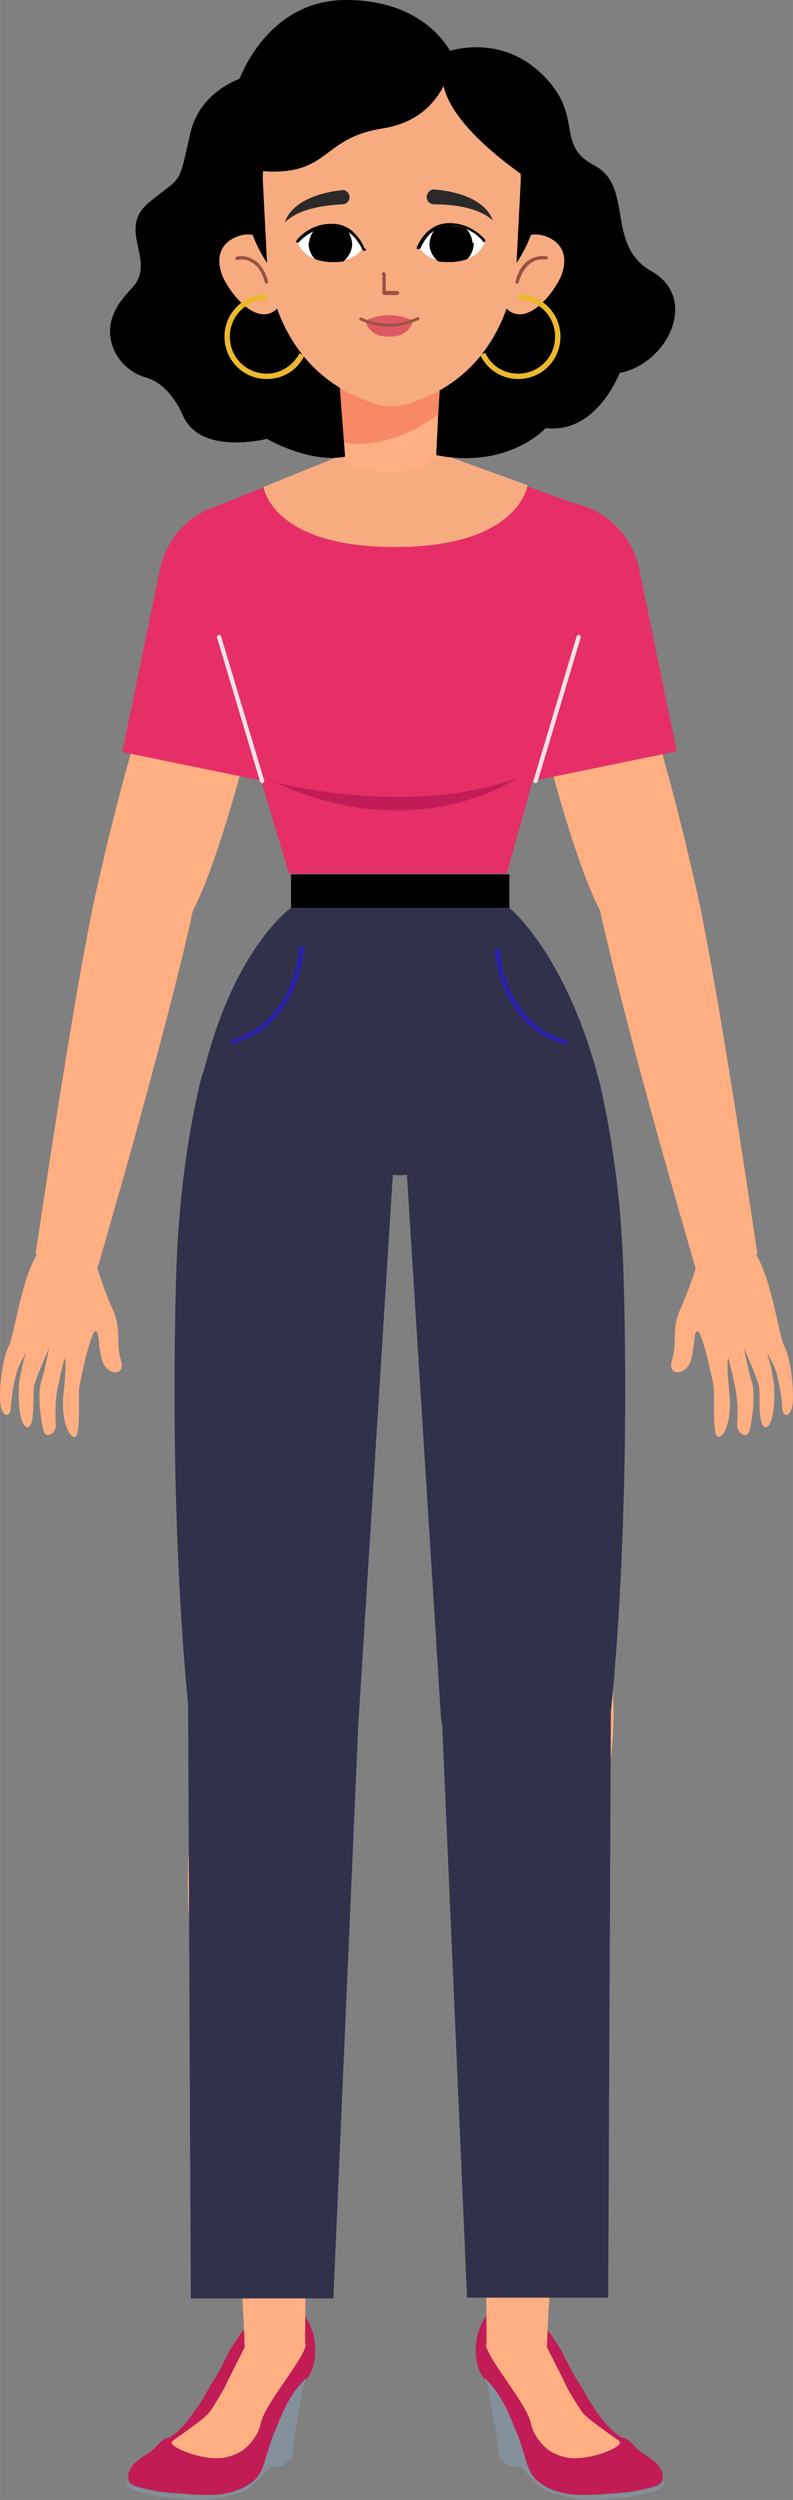 <?xml version="1.0" encoding="UTF-8"?>
<!DOCTYPE svg PUBLIC "-//W3C//DTD SVG 1.1//EN" "http://www.w3.org/Graphics/SVG/1.1/DTD/svg11.dtd">
<!-- Creator: CorelDRAW X6 -->
<svg xmlns="http://www.w3.org/2000/svg" xml:space="preserve" width="40.907mm" height="128.953mm" version="1.1" style="shape-rendering:geometricPrecision; text-rendering:geometricPrecision; image-rendering:optimizeQuality; fill-rule:evenodd; clip-rule:evenodd"
viewBox="0 0 1180 3720"
 xmlns:xlink="http://www.w3.org/1999/xlink">
 <rect x="0" y="0" width="1180" height="3720" fill="#808080" stroke="none"/>
 <defs>
  <style type="text/css">
   <![CDATA[
    .str0 {stroke:#31314B;stroke-width:2.198}
    .fil6 {fill:#84919A}
    .fil2 {fill:#F6AC80}
    .fil8 {fill:black}
    .fil16 {fill:#291FAC}
    .fil15 {fill:#31314B}
    .fil9 {fill:#995342}
    .fil5 {fill:#C11C56}
    .fil12 {fill:#DE5A62}
    .fil1 {fill:#E62F67}
    .fil11 {fill:#ECB82D}
    .fil3 {fill:#F0E3E7}
    .fil7 {fill:#FFAF82}
    .fil13 {fill:white}
    .fil14 {fill:#2B2A29;fill-rule:nonzero}
    .fil4 {fill:#C11C56;fill-rule:nonzero}
    .fil10 {fill:#F78967;fill-rule:nonzero}
    .fil0 {fill:#FFAF82;fill-rule:nonzero}
   ]]>
  </style>
 </defs>
 <g id="Layer_x0020_1">
  <g id="_1158267984">
   <g>
    <g>
     <g>
      <path class="fil0" d="M1037 1882c0,0 -12,39 -25,67 -13,28 -4,50 -12,75 -8,25 23,24 29,-3 6,-27 3,-39 9,-40 6,-1 21,64 24,83 2,19 -2,65 5,73 7,7 24,-19 18,-68 -5,-49 -1,-48 -1,-48 0,0 5,19 9,39 5,20 5,45 4,59 -1,14 13,21 17,13 4,-7 11,-56 5,-75 -6,-19 -12,-51 -12,-51 0,0 19,43 22,55 3,11 -2,54 8,62 4,3 17,-1 15,-62 0,0 -4,-30 -11,-48 0,0 10,14 15,32 4,16 7,33 8,50 1,17 16,14 16,-15 0,-29 -5,-61 -13,-77 -8,-15 -20,-106 -44,-139l-85 18z"/>
     </g>
    </g>
    <g>
     <path class="fil0" d="M763 911c0,0 72,333 130,444 0,0 30,147 142,532 0,0 58,23 92,-21 0,0 -62,-426 -95,-561 0,0 -105,-477 -208,-556 0,0 -53,60 -61,162z"/>
    </g>
   </g>
   <g>
    <g>
     <g>
      <path class="fil0" d="M143 1882c0,0 12,39 25,67 13,28 4,50 12,75 8,25 -23,24 -29,-3 -6,-27 -3,-39 -9,-40 -6,-1 -21,64 -24,83 -2,19 2,65 -5,73 -7,7 -24,-19 -18,-68 5,-49 1,-48 1,-48 0,0 -5,19 -9,39 -5,20 -5,45 -4,59 1,14 -13,21 -17,13 -4,-7 -11,-56 -5,-75 6,-19 12,-51 12,-51 0,0 -19,43 -22,55 -3,11 2,54 -8,62 -4,3 -17,-1 -15,-62 0,0 4,-30 11,-48 0,0 -10,14 -15,32 -4,16 -7,33 -8,50 -1,17 -16,14 -16,-15 0,-29 5,-61 13,-77 8,-15 20,-106 44,-139l85 18z"/>
     </g>
    </g>
    <g>
     <path class="fil0" d="M417 911c0,0 -72,333 -130,444 0,0 -30,147 -142,532 0,0 -58,23 -92,-21 0,0 62,-426 95,-561 0,0 105,-477 208,-556 0,0 53,60 61,162z"/>
    </g>
   </g>
   <g>
    <path class="fil1" d="M764 1168l243 -50 -56 -272c-14,-67 -80,-111 -147,-97 -67,14 -111,80 -97,147l56 272z"/>
    <path class="fil1" d="M425 1169l-243 -50 56 -272c14,-67 79,-111 147,-97 67,14 111,80 97,147l-56 272z"/>
    <path class="fil1" d="M581 649l-275 111c-19,8 -29,28 -23,48l147 492 324 0 139 -498c6,-20 -5,-41 -25,-48l-288 -105z"/>
    <path class="fil2" d="M391 725l190 -77 204 74c0,0 -12,92 -197,92 -185,0 -196,-90 -196,-90z"/>
    <path class="fil3" d="M393 1161l-64 -214c-1,-2 -3,-3 -4,-2 -2,1 -3,3 -2,4l64 214c1,2 3,3 4,2 2,-1 3,-3 2,-4z"/>
    <path class="fil3" d="M800 1163l64 -214c1,-2 -1,-4 -2,-4 -2,-1 -4,1 -4,2l-64 214c-1,2 0,4 2,4 2,1 4,-1 4,-2z"/>
   </g>
   <path class="fil4" d="M769 1158c0,0 -148,104 -360,6 0,0 198,53 360,-6z"/>
   <path class="fil5" d="M456 3541c0,0 3,-5 5,-8 2,-4 5,-10 6,-17 2,-7 2,-12 2,-17 0,-5 0,-12 -2,-22 -2,-10 -6,-17 -7,-20 -1,-2 -7,-12 -8,-14 -2,-2 -6,-8 -7,-11 -1,-2 -4,-5 -4,-8 -1,-3 -2,-5 -2,-7 0,-2 0,-3 -3,-5 -2,-2 -3,-3 -5,-3 -2,0 -6,0 -9,1 -2,1 -7,3 -10,5 -3,2 -7,4 -9,7 -2,3 -11,11 -17,17 -5,6 -14,17 -19,23 -5,6 -13,15 -15,20 -3,4 -9,13 -11,17 -2,4 -8,16 -10,20 -2,4 -13,24 -15,26 -1,2 -10,16 -11,19 -1,3 -15,24 -19,29 -4,5 -11,14 -13,16 -2,2 -7,8 -11,11 -4,3 -8,6 -10,7 0,0 -6,1 -10,4 -4,3 -10,10 -14,14 -4,3 -16,11 -20,14 -4,3 -11,9 -13,13 -2,4 -4,6 -4,10 0,4 0,7 0,7 0,0 0,7 13,11 13,4 36,9 61,10 25,2 37,3 57,2 19,-1 38,-8 50,-16 13,-8 16,-15 17,-19 2,-4 4,-8 5,-14 1,-5 7,-22 9,-28 2,-6 12,-32 14,-37 2,-5 17,-33 19,-36 2,-4 11,-14 12,-15 1,-1 6,-7 6,-7l1 -1z"/>
   <path class="fil6" d="M189 3689c0,0 0,6 8,10 8,4 35,9 41,10 6,1 45,5 64,4 0,0 16,1 33,-2 0,0 18,-4 27,-9 0,0 17,-9 23,-19 6,-10 7,-14 10,-24 0,0 7,-24 11,-34 4,-9 13,-31 17,-40 4,-9 11,-20 16,-27 5,-7 9,-12 11,-13 1,-1 4,-5 4,-5l1 -1 0 0c0,0 -4,13 -6,23 -2,9 -4,22 -5,29 -1,7 -4,23 -5,27 -1,4 -2,13 -2,19 -1,6 -2,16 -2,17 0,1 -1,4 -1,4 0,0 -8,7 -11,9 -3,2 -8,4 -8,4 0,0 -2,-1 -4,-1 -2,0 -7,0 -7,0 0,0 -10,9 -15,15 -5,6 -12,12 -15,15 -3,3 -9,6 -14,8 -4,2 -18,5 -26,7 -8,2 -27,6 -48,4 0,0 -20,-1 -33,-2 -14,-1 -30,-5 -38,-7 -8,-2 -19,-5 -23,-9 -4,-4 -4,-5 -4,-7 0,-2 1,-5 1,-5z"/>
   <path class="fil0" d="M419 1850c0,0 44,692 39,845l-4 796 -90 1c-8,-315 -113,-568 -77,-792 71,-263 78,-423 29,-669 0,0 -31,-178 103,-181z"/>
   <path class="fil7" d="M394 3482c-5,4 -23,-2 -29,9 -7,14 -24,47 -29,58 -3,7 -17,30 -24,40 -7,10 -47,37 -55,43 -12,8 47,31 77,25 20,-4 33,-13 42,-26 0,0 9,-10 12,-25 6,-29 61,-91 67,-116 1,-6 -47,-22 -61,-10z"/>
   <path class="fil5" d="M721 3541c0,0 -3,-5 -5,-8 -2,-4 -5,-10 -6,-17 -2,-7 -2,-12 -2,-17 0,-5 0,-12 2,-22 2,-10 6,-17 7,-20 1,-2 7,-12 8,-14 2,-2 6,-8 7,-11 1,-2 4,-5 4,-8 1,-3 2,-5 2,-7 0,-2 0,-3 3,-5 2,-2 3,-3 5,-3 2,0 6,0 9,1 2,1 7,3 10,5 3,2 7,4 9,7 2,3 11,11 17,17 5,6 14,17 19,23 5,6 13,15 15,20 3,4 9,13 11,17 2,4 8,16 10,20 2,4 13,24 15,26 1,2 10,16 11,19 1,3 15,24 19,29 4,5 11,14 13,16 2,2 7,8 11,11 4,3 8,6 10,7 0,0 6,1 10,4 4,3 10,10 14,14 4,3 16,11 20,14 4,3 11,9 13,13 2,4 4,6 4,10 0,4 0,7 0,7 0,0 0,7 -13,11 -13,4 -36,9 -61,10 -25,2 -37,3 -57,2 -19,-1 -38,-8 -50,-16 -13,-8 -16,-15 -17,-19 -2,-4 -4,-8 -5,-14 -1,-5 -7,-22 -9,-28 -2,-6 -12,-32 -14,-37 -2,-5 -17,-33 -19,-36 -2,-4 -11,-14 -12,-15 -1,-1 -6,-7 -6,-7l-1 -1z"/>
   <path class="fil6" d="M988 3689c0,0 0,6 -8,10 -8,4 -35,9 -41,10 -6,1 -45,5 -64,4 0,0 -16,1 -33,-2 0,0 -18,-4 -27,-9 0,0 -17,-9 -23,-19 -6,-10 -7,-14 -10,-24 0,0 -7,-24 -11,-34 -4,-9 -13,-31 -17,-40 -4,-9 -11,-20 -16,-27 -5,-7 -9,-12 -11,-13 -1,-1 -4,-5 -4,-5l-1 -1 0 0c0,0 4,13 6,23 2,9 4,22 5,29 1,7 4,23 5,27 1,4 2,13 2,19 1,6 2,16 2,17 0,1 1,4 1,4 0,0 8,7 11,9 3,2 8,4 8,4 0,0 2,-1 4,-1 2,0 7,0 7,0 0,0 10,9 15,15 5,6 12,12 15,15 3,3 9,6 14,8 4,2 18,5 26,7 8,2 27,6 48,4 0,0 20,-1 33,-2 14,-1 30,-5 38,-7 8,-2 19,-5 23,-9 4,-4 4,-5 4,-7 0,-2 -1,-5 -1,-5z"/>
   <path class="fil7" d="M784 3482c5,4 23,-2 29,9 7,14 24,47 29,58 3,7 17,30 24,40 7,10 47,37 55,43 12,8 -47,31 -77,25 -20,-4 -33,-13 -42,-26 0,0 -9,-10 -12,-25 -6,-29 -61,-91 -67,-116 -1,-6 47,-22 61,-10z"/>
   <path class="fil0" d="M759 1850c0,0 -44,692 -39,845l4 796 90 1c8,-315 113,-568 77,-792 67,-216 -42,-411 -29,-669 0,0 31,-178 -103,-181z"/>
   <path class="fil8" d="M656 80c0,0 80,-35 148,28 68,64 20,106 80,138 60,31 16,119 86,158 70,40 24,137 -48,151 0,0 -34,91 -110,82 0,0 -70,78 -206,28l-50 -21 100 -565z"/>
   <path class="fil8" d="M391 107c0,0 -90,12 -108,92 -18,80 -11,61 -61,102 -50,41 13,87 -26,128 -20,21 -30,38 -32,58 -3,35 21,66 54,75 23,7 42,28 55,58 27,58 124,33 124,33 0,0 91,53 147,14 56,-39 -28,-583 -28,-583l-125 23z"/>
   <polygon class="fil9" points="515,582 643,680 629,548 "/>
   <g>
    <g>
     <path class="fil0" d="M655 568l-3 49 -3 62c0,0 -12,23 -68,23 -55,0 -67,-16 -67,-16l-2 -27 -7 -91 150 0z"/>
    </g>
    <g>
     <path class="fil10" d="M655 568l-3 49c-23,17 -78,51 -140,42l-7 -91 150 0z"/>
    </g>
   </g>
   <path class="fil8" d="M674 84c0,0 -34,-84 -159,-84 -124,0 -163,129 -163,129l181 104 140 -150z"/>
   <path class="fil2" d="M417 384c12,28 11,72 -15,82 -26,10 -57,-26 -70,-53 -12,-28 -5,-51 21,-61 26,-10 51,5 63,33z"/>
   <path class="fil9" d="M354 387l0 0c1,0 3,-1 5,-1 5,0 11,1 18,6 7,5 13,13 17,28 0,1 2,2 3,2 1,0 2,-2 2,-3 -4,-16 -12,-26 -19,-31 -8,-5 -15,-7 -21,-7 -4,0 -7,1 -7,1 -1,0 -2,2 -2,3 0,1 2,2 3,2z"/>
   <path class="fil11" d="M446 525c-9,18 -28,31 -49,31 -15,0 -29,-6 -39,-16 -10,-10 -16,-24 -16,-39 0,-15 6,-29 16,-39 10,-10 24,-16 39,-16l0 -8c-35,0 -63,28 -63,63 0,35 28,63 63,63 25,0 46,-14 56,-35l-7 -3z"/>
   <path class="fil2" d="M749 384c-12,28 -11,72 15,82 26,10 57,-26 70,-53 12,-28 5,-51 -21,-61 -26,-10 -51,5 -63,33z"/>
   <path class="fil9" d="M814 382c0,0 -3,-1 -7,-1 -5,0 -13,1 -21,7 -8,5 -15,15 -19,31 0,1 0,3 2,3 1,0 3,0 3,-2 4,-15 11,-23 17,-28 7,-5 13,-6 18,-6 2,0 3,0 4,0l1 0 0 0c1,0 3,0 3,-2 0,-1 0,-3 -2,-3z"/>
   <path class="fil11" d="M715 529c10,21 32,35 56,35 35,0 63,-28 63,-63 0,-35 -28,-63 -63,-63l0 8c15,0 29,6 39,16 10,10 16,24 16,39 0,15 -6,29 -16,39 -10,10 -24,16 -39,16 -22,0 -40,-12 -49,-31l-7 3z"/>
   <path class="fil8" d="M803 278c0,117 -99,211 -220,211 -122,0 -220,-95 -220,-211 0,-117 99,-211 220,-211 122,0 220,95 220,211z"/>
   <path class="fil2" d="M583 91l0 0c-102,0 -192,79 -192,176l6 117c0,0 2,165 159,216 17,6 36,6 54,0 157,-50 159,-216 159,-216l6 -117c0,-97 -90,-176 -192,-176z"/>
   <path class="fil12" d="M544 477c0,0 2,24 35,24 33,0 35,-24 35,-24l-70 0z"/>
   <path class="fil9" d="M569 409l0 27c0,1 1,3 2,3l20 0c1,0 3,-1 3,-3 0,-1 -1,-3 -3,-3l-17 0 0 -25c0,-1 -1,-3 -3,-3 -1,0 -3,1 -3,3z"/>
   <path class="fil13" d="M540 370c0,0 -13,-34 -46,-35 -32,-2 -52,24 -52,24 0,0 8,29 47,30 39,2 50,-19 50,-19z"/>
   <path class="fil8" d="M459 361c0,9 3,17 9,24 6,3 13,4 22,5 8,0 15,0 21,-1 7,-6 12,-14 13,-24 0,-9 -3,-17 -8,-23 -6,-3 -13,-6 -21,-6 -10,0 -19,2 -26,5 -5,5 -9,13 -9,21z"/>
   <path class="fil8" d="M542 369c0,0 -3,-9 -11,-18 -7,-9 -19,-18 -37,-18l-1 0c-34,0 -52,25 -52,25l0 3 3 0 1 -1c4,-4 21,-22 49,-22l1 0c16,0 27,9 34,17 3,4 6,8 8,12 1,2 1,3 2,4l1 1c0,1 1,2 3,1 1,0 2,-1 1,-3z"/>
   <path class="fil13" d="M624 370c0,0 13,-34 46,-35 32,-2 52,24 52,24 0,0 -8,29 -47,30 -39,2 -50,-19 -50,-19z"/>
   <path class="fil8" d="M705 361c0,9 -3,17 -9,24 -6,3 -13,4 -23,5 -8,0 -15,0 -21,-1 -7,-6 -12,-14 -13,-24 0,-9 3,-17 8,-23 6,-3 13,-6 21,-6 10,0 19,2 26,5 5,5 9,13 9,21z"/>
   <path class="fil8" d="M625 370l1 -1c1,-3 5,-11 12,-19 7,-7 17,-14 31,-14l1 0c16,0 28,6 37,12 4,3 7,6 9,8 1,1 2,2 2,3l1 1 3 0 0 -3c0,0 -19,-25 -53,-25l-1 0c-17,0 -29,9 -37,18 -7,9 -11,18 -11,18 0,1 0,2 1,3 1,0 2,0 3,-1z"/>
   <path class="fil12" d="M614 477c0,0 -32,-18 -70,0 0,0 38,16 70,0z"/>
   <path class="fil9" d="M535 476c0,0 18,10 44,10 13,0 28,-3 44,-10 1,-1 2,-2 1,-3 -1,-1 -2,-2 -3,-1 -15,7 -29,10 -42,10 -12,0 -23,-2 -30,-5 -4,-1 -6,-2 -8,-3 -1,0 -2,-1 -2,-1l-1 0c-1,-1 -3,0 -3,1 -1,1 0,3 1,3z"/>
   <path class="fil8" d="M674 84c0,0 -8,92 -104,107 -98,15 -77,77 -196,62 0,0 -43,-67 21,-137 42,-46 125,-84 184,-78 20,2 67,40 96,46z"/>
   <path class="fil8" d="M663 96c0,0 -43,61 140,182 0,0 30,-42 10,-81 -20,-39 -150,-101 -150,-101z"/>
   <path class="fil14" d="M520 292c1,6 -4,12 -10,12 -21,1 -65,5 -86,27 0,0 7,-39 84,-48 6,-1 11,3 12,9z"/>
   <path class="fil14" d="M635 292c-1,6 4,12 11,12 21,0 65,3 87,24 0,0 -8,-39 -86,-46 -6,-1 -11,4 -12,10z"/>
   <g>
    <polygon class="fil8" points="758,1351 433,1351 433,1301 758,1301 "/>
    <path class="fil15" d="M459 1497c-79,-12 -144,39 -162,117 -18,79 -32,174 -35,288 -8,282 6,527 20,654 7,64 61,113 126,113 66,0 121,-50 126,-116l56 -892c7,-80 -50,-151 -129,-163 -1,0 -2,0 -3,0z"/>
    <path class="fil15 str0" d="M533 2544l-38 875 -210 0 -4 -878c1,-69 57,-124 126,-124 70,0 127,57 126,128z"/>
    <path class="fil15" d="M731 1497c79,-12 144,39 162,117 18,79 32,174 35,288 8,282 -6,527 -20,654 -7,64 -61,113 -126,113 -66,0 -121,-50 -126,-116l-56 -892c-7,-80 50,-151 129,-163 1,0 2,0 3,0z"/>
    <path class="fil15" d="M657 2544l38 875 210 0 4 -878c-1,-69 -57,-124 -126,-124 -70,0 -127,57 -126,128z"/>
    <path class="fil15" d="M758 1351l-325 0c0,0 -84,58 -130,244l246 141c29,17 64,17 93,0l246 -141c-50,-180 -130,-244 -130,-244z"/>
    <path class="fil16" d="M445 1412c0,0 0,0 0,1 0,6 -4,33 -17,62 -14,29 -38,59 -82,72 -2,1 -3,3 -2,4 1,2 3,3 4,2 49,-14 75,-50 89,-81 14,-32 15,-59 15,-60 0,-2 -1,-4 -3,-4 -2,0 -4,1 -4,3z"/>
    <path class="fil16" d="M736 1413c0,0 2,28 15,60 14,32 40,67 89,81 2,1 4,-1 4,-2 1,-2 -1,-4 -2,-4 -46,-13 -71,-47 -84,-77 -7,-15 -10,-30 -12,-40 -1,-5 -2,-10 -2,-13 0,-1 0,-3 0,-3 0,-1 0,-1 0,-1 0,-2 -2,-3 -4,-3 -2,0 -3,2 -3,4z"/>
   </g>
  </g>
 </g>
</svg>
